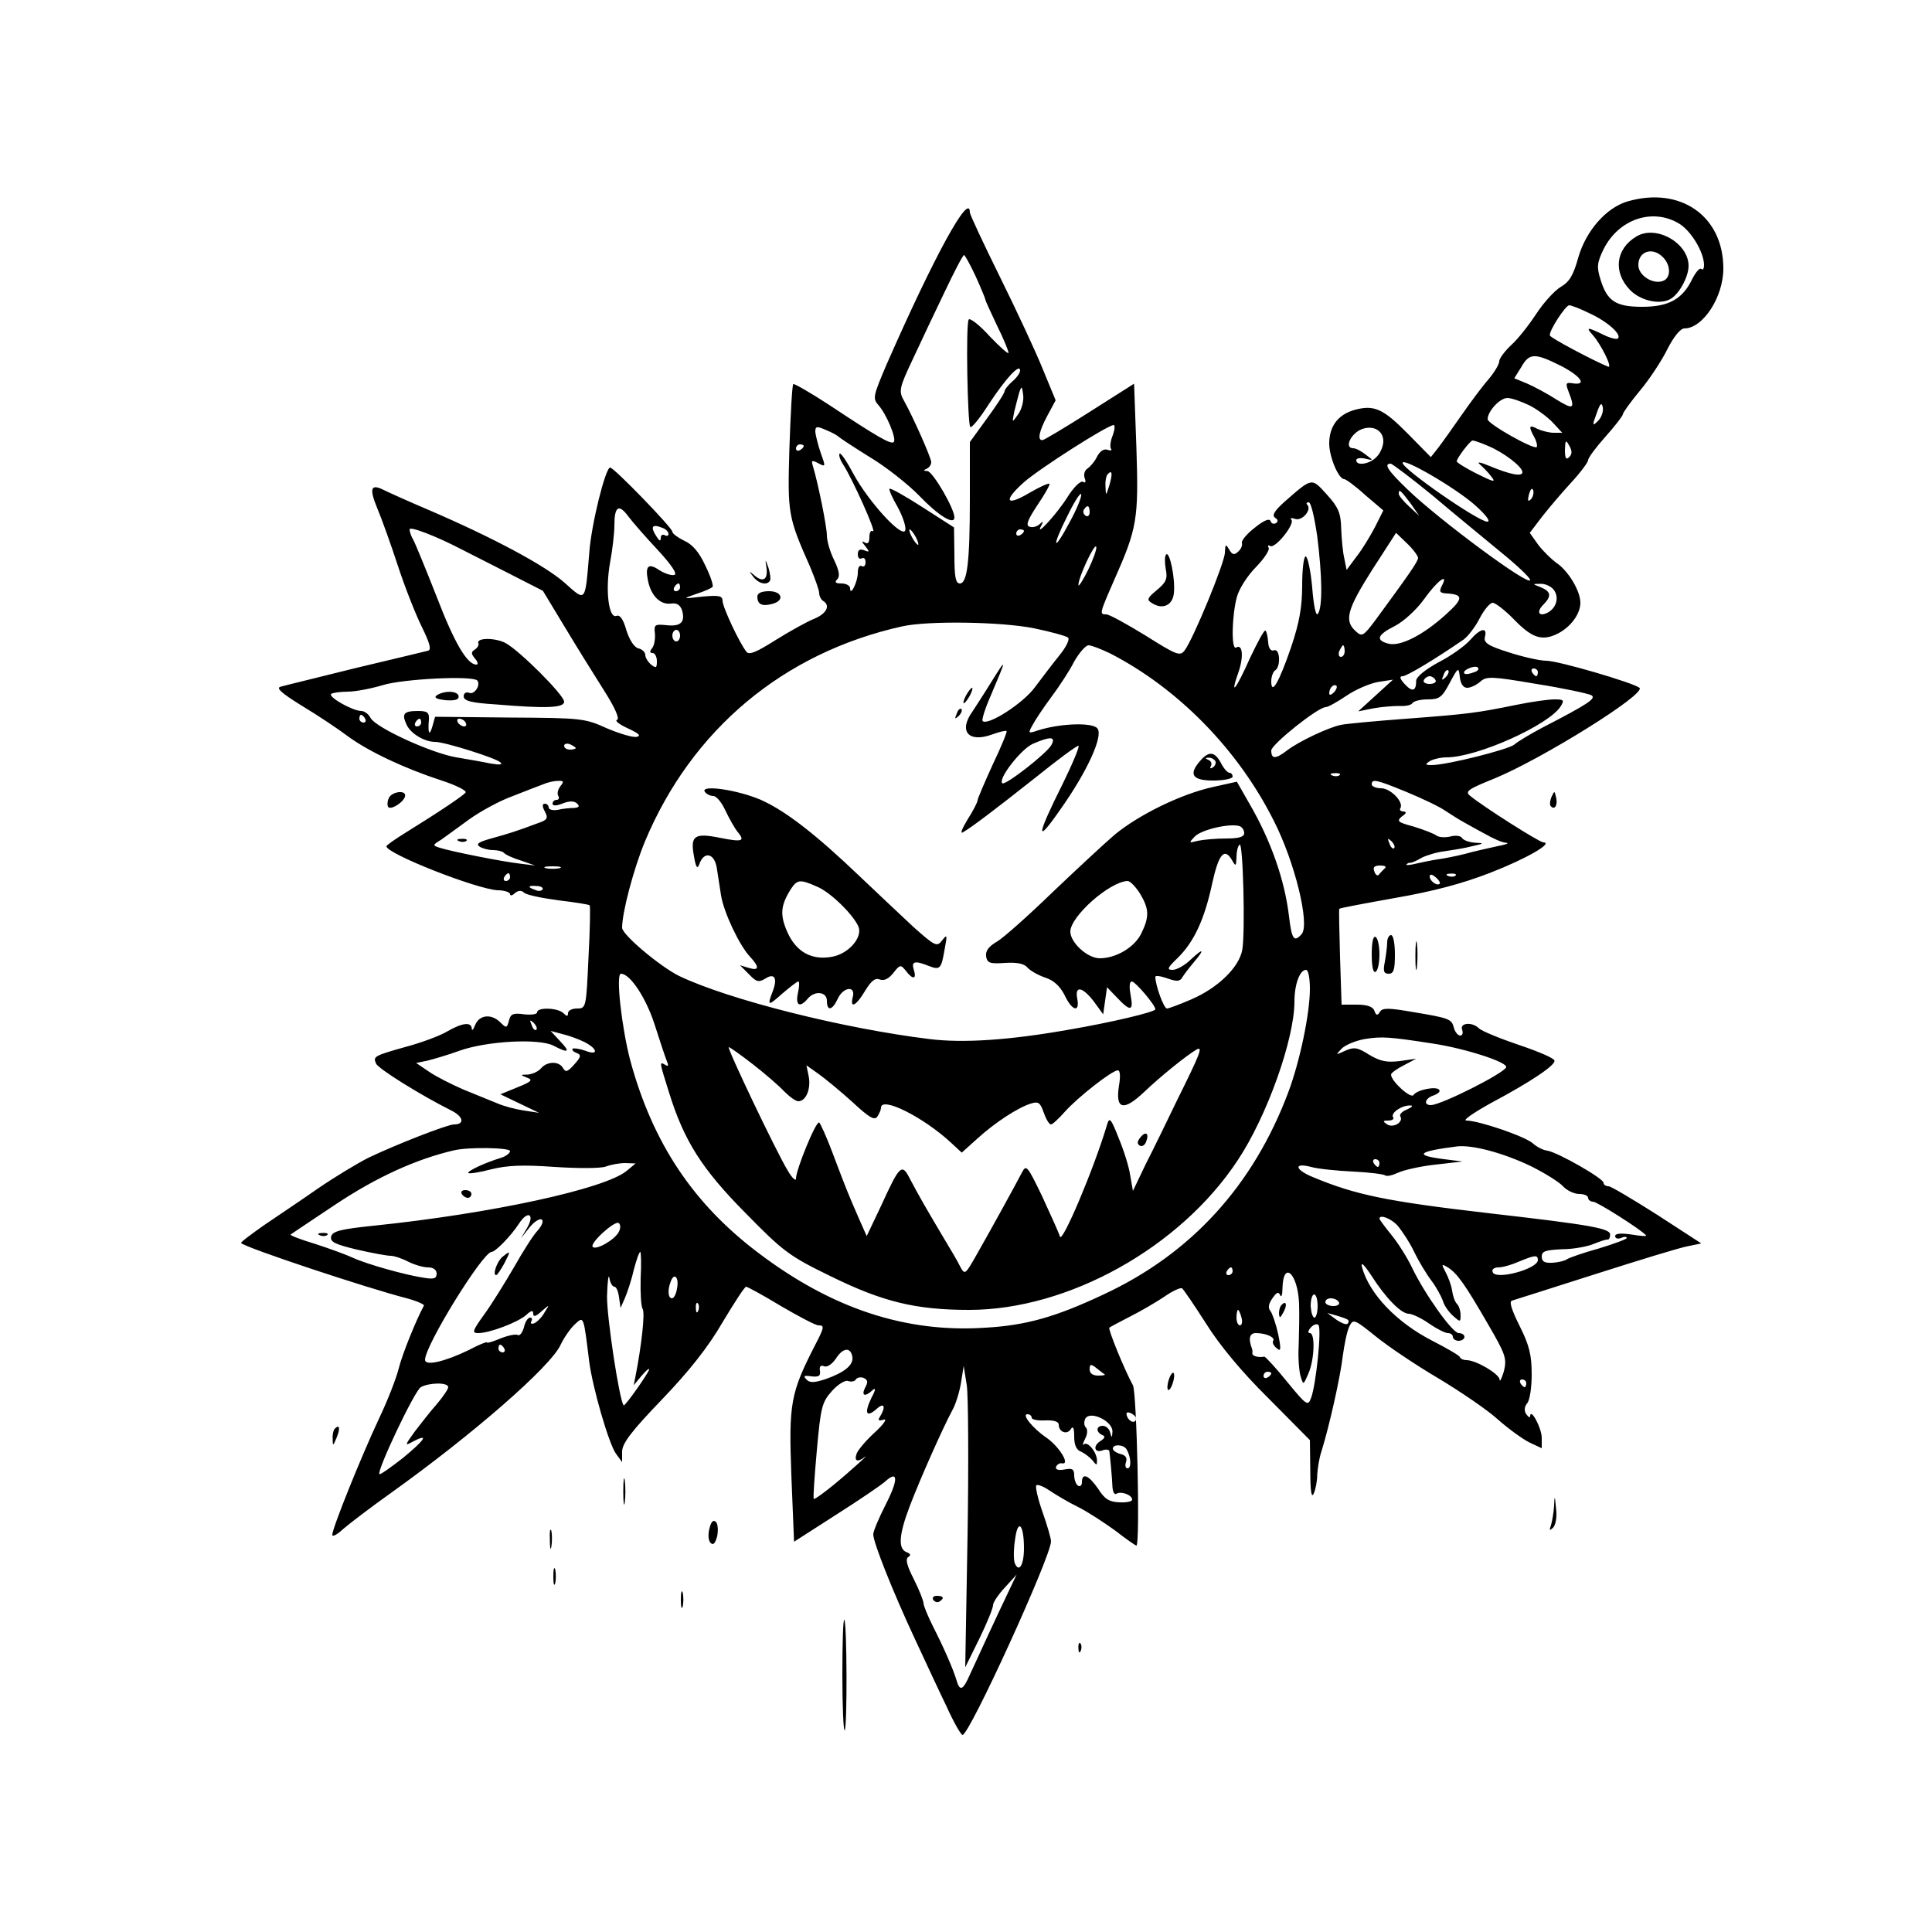 <?xml version="1.0" standalone="no"?>
<!DOCTYPE svg PUBLIC "-//W3C//DTD SVG 20010904//EN"
 "http://www.w3.org/TR/2001/REC-SVG-20010904/DTD/svg10.dtd">
<svg version="1.0" xmlns="http://www.w3.org/2000/svg"
 width="500pt" height="500pt" viewBox="0 0 500 500"
 preserveAspectRatio="xMidYMid meet">

<g transform="translate(0,500) scale(0.1,-0.1)"
fill="#000000" stroke="none">
<path d="M4213 4479 c-56 -16 -108 -76 -128 -144 -13 -47 -23 -64 -45 -77 -16
-9 -45 -41 -64 -70 -19 -29 -48 -66 -65 -81 -17 -16 -31 -35 -31 -42 0 -8 -13
-29 -28 -47 -16 -18 -47 -60 -70 -93 -23 -33 -50 -71 -60 -84 l-19 -24 -59 60
c-65 66 -88 76 -139 62 -42 -12 -65 -42 -65 -87 0 -34 24 -92 39 -92 4 0 29
-18 54 -41 l47 -40 -21 -42 c-12 -23 -33 -58 -48 -77 l-26 -35 -6 30 c-4 17
-7 51 -8 77 -1 40 -7 55 -37 88 -40 44 -37 45 -109 -18 -27 -24 -34 -36 -25
-42 8 -5 8 -10 2 -14 -6 -3 -12 -1 -14 6 -3 7 -18 1 -41 -18 -21 -16 -35 -34
-33 -39 2 -6 -2 -16 -10 -23 -10 -9 -15 -8 -23 6 -9 15 -10 14 -11 -8 0 -25
-81 -222 -104 -253 -12 -16 -20 -13 -101 38 -49 30 -94 55 -102 55 -18 0 -18
1 21 90 59 133 63 157 57 341 l-6 166 -115 -73 c-63 -40 -118 -73 -122 -73
-14 -1 -9 23 13 64 l21 39 -33 80 c-18 45 -68 152 -111 239 -43 87 -78 162
-78 167 0 56 -92 -112 -215 -392 -35 -82 -37 -89 -22 -106 21 -23 48 -88 40
-96 -7 -7 -42 13 -167 96 -49 32 -91 56 -93 54 -3 -3 -7 -77 -10 -165 -5 -171
-4 -178 54 -309 12 -29 23 -59 23 -67 0 -7 5 -17 10 -20 20 -12 9 -33 -22 -46
-18 -7 -63 -32 -100 -55 -49 -31 -69 -40 -76 -31 -18 22 -62 116 -62 132 0 13
-9 15 -52 11 -53 -6 -53 -6 -16 7 20 6 39 15 42 18 3 3 -5 28 -19 56 -16 35
-34 55 -55 64 -16 8 -30 18 -30 23 0 10 -151 166 -161 166 -12 0 -49 -148 -54
-221 -11 -130 -8 -127 -64 -77 -51 45 -186 117 -351 188 -52 22 -105 46 -117
52 -34 17 -38 4 -16 -49 11 -26 35 -93 53 -148 18 -55 46 -126 62 -158 20 -41
25 -58 16 -61 -7 -2 -92 -22 -188 -45 -96 -24 -183 -45 -193 -48 -14 -3 0 -16
55 -50 40 -24 94 -60 119 -79 55 -40 147 -83 242 -114 37 -12 65 -26 62 -31
-6 -8 -65 -48 -157 -105 -26 -16 -47 -31 -48 -34 -1 -19 233 -111 288 -114 17
0 32 -5 32 -10 0 -5 6 -4 13 3 9 7 17 7 23 1 6 -6 45 -14 89 -20 43 -5 80 -11
81 -13 2 -2 1 -63 -3 -135 -6 -130 -6 -132 -30 -132 -12 0 -23 -5 -23 -12 0
-9 -3 -9 -12 0 -14 14 -68 16 -68 2 0 -5 -15 -7 -34 -5 -28 4 -35 1 -39 -17
-5 -19 -7 -19 -22 -4 -23 23 -54 20 -65 -6 -5 -13 -9 -17 -9 -10 -1 18 -25 15
-63 -7 -18 -11 -66 -29 -107 -40 -82 -23 -86 -25 -78 -43 4 -13 117 -83 195
-122 32 -16 35 -36 7 -36 -17 0 -150 -52 -221 -86 -28 -14 -86 -49 -130 -79
-43 -30 -107 -73 -141 -96 -34 -24 -61 -44 -59 -46 11 -12 324 -116 429 -143
26 -7 46 -16 44 -19 -21 -39 -56 -126 -65 -162 -6 -25 -29 -84 -51 -130 -46
-98 -121 -284 -121 -301 0 -6 12 0 27 14 16 14 71 56 123 93 214 153 416 329
441 385 9 19 26 43 37 53 23 21 22 24 37 -98 9 -67 50 -210 69 -237 l16 -22 0
27 c0 21 23 52 103 135 70 73 120 136 157 200 30 50 57 92 61 92 3 0 44 -22
90 -50 46 -27 90 -50 97 -50 16 0 16 -4 -9 -52 -63 -123 -68 -150 -61 -336 l7
-172 109 70 c60 38 117 77 127 86 34 31 34 4 1 -60 -17 -34 -32 -68 -32 -77 0
-21 51 -149 107 -269 27 -58 64 -138 83 -177 18 -40 37 -73 41 -73 18 0 229
462 229 501 0 8 -10 42 -22 76 -12 34 -19 65 -16 69 4 3 19 -3 35 -14 15 -10
48 -30 73 -42 24 -12 67 -40 96 -61 28 -22 53 -39 55 -39 10 0 1 397 -9 415
-21 38 -65 145 -61 149 2 2 27 15 54 29 28 14 67 37 88 51 21 15 42 24 46 22
4 -3 32 -44 62 -91 35 -56 92 -125 162 -194 l107 -108 1 -79 c0 -53 3 -73 9
-59 5 11 9 33 9 49 1 16 5 43 11 60 21 68 49 194 55 246 4 30 11 65 17 77 10
20 12 20 69 -26 32 -26 105 -75 163 -109 58 -35 127 -82 153 -106 26 -23 63
-50 81 -59 l32 -15 0 27 c0 25 -29 79 -30 56 0 -5 -4 -3 -10 5 -6 9 -5 19 2
28 7 7 12 41 12 75 0 50 -6 75 -31 125 -21 42 -28 64 -20 66 7 2 104 33 217
69 113 36 220 69 239 72 l34 7 -114 74 c-63 40 -120 74 -126 74 -7 0 -13 4
-13 9 0 11 -117 78 -145 83 -11 1 -28 10 -38 19 -20 18 -140 59 -172 59 -11 0
18 20 63 45 105 56 167 98 165 110 0 6 -42 24 -93 41 -50 17 -96 36 -103 43
-17 17 -50 14 -43 -4 3 -8 1 -15 -5 -15 -6 0 -13 9 -16 19 -6 24 -11 26 -107
42 -63 11 -79 11 -85 0 -6 -10 -10 -9 -14 3 -4 11 -19 16 -46 16 l-39 0 -4
123 c-2 67 -3 123 -2 125 1 2 66 14 144 28 98 17 174 37 246 65 93 36 166 78
138 79 -10 0 -158 94 -190 121 -13 11 -4 17 63 44 122 50 394 219 376 235 -16
13 -210 70 -241 70 -17 0 -61 10 -98 22 -54 17 -65 25 -61 40 7 26 -12 22 -38
-8 -13 -15 -49 -41 -82 -58 -35 -19 -58 -38 -58 -48 0 -27 -10 -30 -30 -8 -12
13 -14 20 -5 20 11 0 87 46 158 95 12 9 31 34 42 56 11 21 26 39 33 39 7 0 33
-20 57 -45 46 -47 72 -55 113 -34 32 17 57 50 57 79 0 31 -32 84 -63 104 -12
9 -33 29 -46 46 l-22 31 32 42 c18 23 52 63 76 89 24 26 43 52 43 57 0 6 20
33 45 61 25 28 45 54 45 58 0 4 20 32 45 62 25 30 57 79 71 108 16 31 33 52
43 52 48 0 101 81 101 155 0 136 -111 213 -247 174z m133 -58 c31 -19 64 -74
64 -107 0 -9 -3 -14 -7 -10 -4 4 -14 -8 -23 -25 -25 -53 -61 -73 -130 -73 -69
0 -91 15 -108 71 -10 32 -9 43 8 78 39 78 127 108 196 66z m-1821 -136 c14
-31 25 -58 25 -60 0 -3 14 -33 30 -67 17 -34 30 -66 30 -71 0 -5 -22 15 -49
43 -26 29 -51 48 -54 43 -8 -12 -3 -270 4 -278 4 -3 25 23 48 59 44 67 81 107
81 87 0 -6 -9 -19 -20 -28 -11 -10 -20 -21 -20 -25 0 -5 -20 -36 -45 -70 l-45
-62 0 -146 c0 -166 -7 -220 -26 -220 -11 0 -14 18 -14 73 l-1 72 -81 52 c-45
29 -84 51 -86 48 -2 -2 7 -23 21 -47 13 -24 22 -50 20 -60 -6 -24 -95 73 -134
145 -17 32 -33 56 -36 53 -3 -3 1 -16 9 -28 24 -37 88 -179 77 -173 -5 4 -9
-3 -9 -15 0 -14 -4 -19 -12 -14 -9 5 -8 2 1 -9 12 -15 12 -17 -3 -11 -11 4
-16 1 -16 -11 0 -9 5 -13 10 -10 6 3 10 -1 10 -10 0 -9 -4 -13 -10 -10 -6 3
-10 -4 -10 -17 0 -24 -20 -64 -20 -40 0 6 -10 12 -22 12 -16 0 -19 3 -11 11 7
7 5 22 -8 49 -11 22 -19 50 -19 64 0 22 -22 132 -36 179 -5 16 -3 17 14 8 19
-10 19 -9 6 27 -7 20 -13 45 -14 54 0 15 3 16 28 5 15 -6 29 -14 32 -17 3 -3
39 -27 81 -53 42 -25 100 -71 129 -101 49 -51 90 -76 90 -55 0 23 -56 119 -70
120 -10 0 -11 2 -2 6 6 2 12 10 12 17 0 11 -47 117 -70 158 -15 26 -13 34 24
112 18 39 54 115 80 169 25 53 48 97 51 97 2 0 16 -25 30 -55z m1589 -96 c46
-21 84 -55 73 -65 -3 -3 -20 1 -38 10 -41 20 -46 20 -27 -1 22 -25 52 -86 40
-82 -35 14 -151 75 -151 81 -2 13 41 78 50 78 5 0 29 -9 53 -21z m-74 -136
c52 -27 68 -51 30 -45 -18 3 -19 0 -10 -23 17 -44 12 -46 -32 -19 -23 15 -57
33 -75 41 l-34 14 18 29 c21 37 35 37 103 3z m-1405 -125 c-16 -23 -16 -23
-10 7 4 17 10 39 13 50 6 17 7 16 10 -7 2 -15 -4 -38 -13 -50z m1323 23 c20
-10 48 -31 61 -45 l24 -26 -22 0 c-12 0 -31 5 -42 10 -22 12 -24 7 -8 -22 6
-11 8 -22 6 -25 -8 -7 -127 60 -127 72 0 21 32 55 51 55 11 0 36 -9 57 -19z
m178 -40 c-15 -15 -16 -13 -4 19 9 26 13 30 16 16 2 -10 -3 -26 -12 -35z
m-1256 -37 c-6 -14 -8 -30 -5 -35 4 -5 -1 -6 -9 -3 -9 3 -19 -3 -27 -18 -6
-13 -18 -26 -25 -31 -7 -4 -10 -15 -7 -24 4 -10 2 -14 -4 -10 -6 4 -25 -14
-42 -42 -29 -45 -85 -105 -66 -71 6 12 5 12 -5 3 -7 -6 -18 -9 -26 -6 -10 4
-4 18 21 56 19 28 33 53 31 55 -3 2 -25 -8 -51 -23 -62 -37 -70 -22 -15 27 41
36 215 147 232 148 4 0 3 -12 -2 -26z m700 -16 c0 -12 -7 -30 -17 -40 -17 -19
-53 -25 -53 -9 0 5 10 7 23 4 22 -5 22 -5 2 10 -11 9 -26 17 -33 17 -22 0 -9
33 17 47 31 15 61 1 61 -29z m271 -12 c41 -17 89 -54 89 -68 0 -12 -30 -7 -85
16 -24 10 -34 12 -25 4 8 -7 22 -21 30 -32 12 -15 6 -14 -38 8 -28 14 -52 29
-52 32 0 8 34 53 41 54 4 0 22 -6 40 -14z m210 -29 c-8 -8 -11 -3 -11 19 1 25
2 27 11 11 8 -14 8 -22 0 -30z m-1981 29 c0 -3 -4 -8 -10 -11 -5 -3 -10 -1
-10 4 0 6 5 11 10 11 6 0 10 -2 10 -4z m1737 -153 c28 -25 42 -43 32 -43 -23
0 -219 136 -219 152 0 15 136 -64 187 -109z m-110 25 c54 -46 134 -111 176
-146 42 -34 77 -67 77 -73 0 -19 -235 155 -317 234 -51 49 -63 67 -44 67 4 0
53 -37 108 -82z m-836 26 c-9 -28 -9 -29 -10 -3 -1 14 2 29 6 32 11 12 13 2 4
-29z m1091 -36 c-8 -8 -9 -4 -5 13 4 13 8 18 11 10 2 -7 -1 -18 -6 -23z
m-1193 -58 c-43 -81 -49 -70 -7 14 18 37 34 62 36 57 2 -6 -11 -38 -29 -71z
m881 48 l23 -33 -26 24 c-15 14 -27 28 -27 33 0 14 5 9 30 -24z m-241 -86 c13
-104 14 -182 2 -200 -5 -9 -11 17 -15 67 -4 45 -12 81 -17 81 -5 0 -9 -34 -9
-75 0 -55 -7 -96 -29 -161 -31 -90 -51 -125 -51 -87 0 12 5 25 10 28 15 9 13
58 -3 52 -8 -3 -14 5 -15 21 -1 14 -4 28 -7 30 -3 3 -20 -29 -40 -71 -37 -83
-53 -102 -30 -37 14 40 11 75 -6 64 -13 -7 -11 83 2 131 6 22 28 56 50 78 21
22 36 44 32 50 -3 5 -1 7 4 4 13 -8 65 57 55 68 -4 5 1 5 10 2 18 -6 44 24 31
37 -3 3 -2 6 4 6 6 0 15 -40 22 -88z m-1707 -35 c36 -39 52 -63 43 -65 -8 -2
-25 4 -38 12 -29 20 -38 12 -30 -27 8 -39 32 -63 60 -59 14 2 23 -3 28 -17 9
-31 -3 -43 -40 -39 -30 3 -33 2 -30 -22 1 -14 -2 -31 -7 -37 -7 -9 -7 -13 1
-13 6 0 11 -10 11 -21 0 -18 -2 -19 -15 -9 -8 7 -15 18 -15 25 0 7 -8 15 -18
17 -11 3 -23 22 -31 47 -8 29 -17 41 -26 37 -20 -7 -29 68 -16 139 6 32 11 75
11 95 0 49 11 57 35 25 11 -15 46 -55 77 -88z m1118 97 c0 -8 -5 -12 -10 -9
-6 4 -8 11 -5 16 9 14 15 11 15 -7z m-1625 -96 c14 -7 67 -34 118 -60 l92 -47
55 -91 c30 -50 76 -124 102 -165 30 -47 42 -75 35 -78 -7 -2 6 -12 28 -22 28
-13 35 -19 23 -22 -10 -2 -44 8 -77 22 -57 26 -66 27 -252 28 l-193 2 -7 -25
c-8 -27 -12 -18 -9 18 1 18 -4 22 -28 22 -37 0 -43 -7 -30 -35 10 -23 46 -45
74 -45 25 0 158 -42 169 -53 7 -6 -2 -7 -25 -3 -19 4 -59 11 -89 16 -65 11
-209 77 -222 102 -5 10 -16 18 -24 18 -22 0 -86 36 -78 44 3 3 23 6 43 6 20 0
61 8 91 17 52 16 231 25 244 12 10 -11 -7 -38 -21 -32 -8 3 -14 -1 -14 -9 0
-12 20 -17 83 -21 131 -11 177 -9 177 7 0 17 -116 133 -152 152 -27 14 -76 14
-70 -1 2 -4 -2 -11 -9 -16 -10 -6 -10 -11 0 -23 8 -9 9 -16 4 -16 -24 0 -57
56 -103 176 -28 71 -55 137 -60 146 -6 10 -10 22 -10 28 0 9 70 -18 135 -52z
m519 56 c9 -3 16 -10 16 -16 0 -5 -4 -6 -10 -3 -5 3 -10 0 -10 -7 0 -9 -3 -9
-10 2 -18 27 -13 35 14 24z m656 -24 c6 -11 8 -20 6 -20 -3 0 -10 9 -16 20 -6
11 -8 20 -6 20 3 0 10 -9 16 -20z m280 16 c0 -3 -4 -8 -10 -11 -5 -3 -10 -1
-10 4 0 6 5 11 10 11 6 0 10 -2 10 -4z m1020 -70 c-1 -10 -21 -39 -109 -159
-33 -44 -36 -46 -53 -30 -30 27 -21 57 43 158 l62 96 28 -27 c16 -15 29 -33
29 -38z m-854 -31 c-14 -28 -25 -45 -25 -39 -1 18 42 110 46 99 2 -6 -8 -33
-21 -60z m915 -42 c-7 -15 -5 -18 16 -19 41 -3 40 -14 -7 -56 -59 -53 -116
-81 -146 -74 -35 9 -30 23 16 46 23 12 56 42 76 70 34 48 65 70 45 33z m-1971
-3 c0 -5 -5 -10 -11 -10 -5 0 -7 5 -4 10 3 6 8 10 11 10 2 0 4 -4 4 -10z
m2260 -5 c15 -18 10 -45 -12 -59 -24 -14 -34 -1 -14 19 22 22 20 34 -6 45 -23
9 -23 9 -2 9 12 1 27 -6 34 -14z m-1344 -101 c44 -9 83 -20 88 -24 5 -5 -5
-25 -23 -47 -17 -21 -45 -58 -63 -82 -31 -42 -122 -100 -135 -87 -3 3 7 34 22
68 40 94 41 98 3 37 -19 -31 -42 -66 -51 -80 -37 -51 -11 -82 50 -60 19 7 36
11 38 9 2 -2 -14 -41 -36 -87 -21 -46 -39 -88 -39 -92 0 -5 -12 -28 -26 -50
-14 -23 -20 -38 -12 -33 24 14 82 58 187 141 57 46 107 83 112 83 4 0 -14 -44
-40 -97 -69 -138 -71 -160 -9 -71 72 101 114 194 98 213 -13 16 -96 13 -153
-5 -26 -9 -27 -8 -15 13 6 12 28 45 48 72 21 28 48 69 60 93 13 23 30 42 37
42 8 0 33 -10 56 -21 175 -90 331 -248 424 -434 54 -106 93 -266 72 -292 -20
-23 -26 -14 -33 45 -11 94 -47 197 -103 293 l-32 56 -63 -14 c-81 -18 -190
-71 -253 -123 -27 -23 -100 -91 -162 -150 -62 -60 -126 -117 -143 -127 -21
-12 -30 -24 -28 -38 3 -17 9 -20 49 -17 31 2 50 -2 58 -12 7 -8 28 -20 46 -26
22 -7 38 -22 50 -45 19 -41 40 -47 33 -10 -7 35 13 32 43 -7 l24 -33 5 35 5
35 26 -27 c35 -37 43 -35 35 7 -4 21 -3 35 3 35 9 0 61 -61 61 -72 0 -7 -114
-34 -225 -53 -153 -27 -273 -35 -360 -24 -221 27 -517 101 -647 163 -49 24
-148 107 -148 125 0 40 30 153 59 223 121 290 359 489 666 557 67 15 257 12
341 -5z m-916 -19 c0 -8 -4 -15 -10 -15 -5 0 -10 7 -10 15 0 8 5 15 10 15 6 0
10 -7 10 -15z m1720 -40 c0 -8 -4 -15 -10 -15 -5 0 -7 7 -4 15 4 8 8 15 10 15
2 0 4 -7 4 -15z m334 -55 c-10 -4 -21 -6 -24 -3 -8 7 24 22 34 16 5 -4 1 -10
-10 -13z m-73 -13 c-10 -9 -11 -8 -5 6 3 10 9 15 12 12 3 -3 0 -11 -7 -18z
m56 -27 c9 0 24 7 34 16 16 14 28 14 145 -6 70 -11 134 -25 142 -29 15 -8 -8
-23 -128 -85 -30 -16 -62 -35 -71 -43 -16 -13 -175 -53 -214 -53 -17 0 -17 2
-5 10 8 5 28 10 44 10 79 0 265 84 295 132 10 16 8 18 -16 18 -16 0 -59 -6
-98 -14 -103 -21 -126 -24 -285 -36 -80 -6 -156 -13 -170 -16 -33 -7 -109 -43
-139 -66 -30 -23 -41 -23 -41 0 1 16 121 112 141 112 6 0 29 13 53 29 23 16
60 32 82 36 l39 6 -45 -41 -45 -41 40 8 c22 4 52 6 67 6 15 -1 30 2 33 7 4 6
22 10 40 10 30 0 37 5 57 43 22 41 23 41 26 15 2 -18 9 -28 19 -28z m183 40
c0 -5 -2 -10 -4 -10 -3 0 -8 5 -11 10 -3 6 -1 10 4 10 6 0 11 -4 11 -10z
m-265 -20 c3 -5 -3 -10 -15 -10 -12 0 -18 5 -15 10 3 6 10 10 15 10 5 0 12 -4
15 -10z m-263 -32 c-7 -7 -12 -8 -12 -2 0 6 3 14 7 17 3 4 9 5 12 2 2 -3 -1
-11 -7 -17z m-2507 -68 c3 -5 1 -10 -4 -10 -6 0 -11 5 -11 10 0 6 2 10 4 10 3
0 8 -4 11 -10z m145 -10 c0 -5 -5 -10 -11 -10 -5 0 -7 5 -4 10 3 6 8 10 11 10
2 0 4 -4 4 -10z m115 0 c3 -5 2 -10 -4 -10 -5 0 -13 5 -16 10 -3 6 -2 10 4 10
5 0 13 -4 16 -10z m1516 -58 c-12 -22 -120 -106 -127 -99 -12 11 49 89 79 102
46 20 60 19 48 -3z m-1231 -8 c0 -2 -7 -4 -15 -4 -8 0 -15 4 -15 10 0 5 7 7
15 4 8 -4 15 -8 15 -10z m1977 -70 c-3 -3 -12 -4 -19 -1 -8 3 -5 6 6 6 11 1
17 -2 13 -5z m-2017 -29 c-6 -8 -9 -19 -5 -25 3 -5 1 -10 -4 -10 -6 0 -11 -4
-11 -10 0 -6 10 -6 27 1 18 7 30 6 37 -1 7 -7 4 -10 -9 -11 -11 0 -30 -2 -42
-5 -13 -2 -23 1 -23 6 0 6 -5 10 -10 10 -7 0 -7 -7 0 -20 9 -17 7 -22 -17 -30
-53 -20 -78 -28 -122 -40 -32 -9 -40 -14 -30 -21 8 -5 23 -9 35 -9 11 0 24 -3
28 -7 4 -5 24 -14 44 -20 l37 -13 -40 5 c-44 5 -176 31 -207 41 -19 6 -19 7 4
21 12 9 46 33 73 53 28 20 77 47 110 59 33 13 69 27 80 31 11 5 28 9 39 9 15
1 16 -2 6 -14z m2191 -15 c41 -17 85 -38 99 -48 14 -9 34 -22 45 -28 11 -6 37
-21 58 -32 21 -12 45 -23 55 -23 9 -1 -1 -5 -23 -9 -22 -5 -60 -13 -84 -20
-24 -6 -55 -12 -70 -14 -14 -2 -39 -7 -56 -11 -16 -4 -28 -5 -25 -2 3 3 7 5
10 4 3 0 16 5 29 13 14 7 41 15 60 17 20 3 52 8 71 13 31 7 32 8 8 9 -15 1
-30 6 -34 12 -3 6 -17 8 -31 4 -14 -3 -30 -2 -36 3 -7 5 -33 15 -59 23 -41 11
-44 14 -30 26 12 8 13 12 4 13 -7 0 -11 4 -8 8 10 16 -25 52 -50 52 -13 0 -24
5 -24 10 0 15 11 13 91 -20z m-421 -106 c0 -10 -14 -14 -47 -14 -27 0 -59 -3
-73 -6 -24 -6 -24 -6 -8 11 17 18 91 35 116 27 6 -2 12 -10 12 -18z m388 -39
c-3 -3 -9 2 -12 12 -6 14 -5 15 5 6 7 -7 10 -15 7 -18z m-393 -263 c-8 -45
-62 -98 -131 -128 -30 -13 -59 -24 -64 -24 -8 0 -30 60 -30 82 0 4 14 2 31 -4
25 -9 33 -8 39 3 5 8 18 25 29 38 30 35 26 39 -7 8 -15 -15 -37 -27 -47 -27
-16 0 -14 5 12 30 43 42 70 100 90 193 17 78 32 95 52 60 9 -16 10 -15 11 8 0
14 3 29 8 33 9 10 15 -227 7 -272z m-1767 211 c-10 -2 -26 -2 -35 0 -10 3 -2
5 17 5 19 0 27 -2 18 -5z m2136 0 c-5 -5 -12 -12 -15 -16 -3 -5 -9 -2 -12 7
-5 12 0 16 15 16 12 0 17 -3 12 -7z m-2264 -23 c0 -5 -5 -10 -11 -10 -5 0 -7
5 -4 10 3 6 8 10 11 10 2 0 4 -4 4 -10z m2406 -17 c-7 -7 -26 7 -26 19 0 6 6
6 15 -2 9 -7 13 -15 11 -17z m41 21 c-3 -3 -12 -4 -19 -1 -8 3 -5 6 6 6 11 1
17 -2 13 -5z m-817 -46 c24 -40 25 -60 4 -103 -17 -36 -65 -65 -108 -65 -32 0
-76 41 -76 69 0 39 101 129 148 131 7 0 21 -15 32 -32z m-1546 10 c-3 -4 -11
-5 -19 -1 -21 7 -19 12 4 10 11 0 18 -5 15 -9z m1986 -257 c0 -64 -26 -188
-56 -268 -91 -242 -252 -418 -478 -523 -123 -58 -200 -80 -305 -86 -206 -14
-398 49 -589 194 -168 127 -273 284 -331 498 -22 84 -38 224 -24 224 24 0 65
-63 87 -131 13 -41 27 -83 31 -93 6 -14 5 -17 -3 -12 -16 9 -16 10 9 -70 39
-126 85 -199 199 -314 97 -99 113 -111 220 -163 134 -66 220 -87 358 -87 256
0 546 161 695 387 76 114 147 314 147 411 0 45 14 82 30 82 6 0 10 -22 10 -49z
m-2002 -106 c-3 -3 -9 2 -12 12 -6 14 -5 15 5 6 7 -7 10 -15 7 -18z m125 -32
c35 -18 36 -36 1 -22 -15 5 -29 7 -32 5 -3 -3 2 -8 10 -11 13 -5 12 -10 -6
-30 -17 -19 -22 -21 -29 -9 -10 18 -41 18 -57 -1 -7 -8 -22 -15 -34 -16 -20 0
-20 -1 -2 -8 16 -6 12 -10 -25 -25 l-44 -18 50 -24 50 -24 -39 6 c-21 3 -52
11 -70 19 -17 7 -56 23 -86 35 -30 13 -70 33 -89 46 l-34 23 29 6 c16 4 54 15
84 26 71 25 204 32 242 13 40 -21 45 -17 17 12 l-24 26 30 -8 c17 -4 42 -13
58 -21z m2197 -4 c84 -13 192 -48 188 -61 -6 -16 -169 -98 -195 -98 -20 0 -15
18 7 25 11 4 18 10 15 14 -6 11 -58 1 -67 -13 -7 -10 -58 36 -58 53 0 4 15 15
33 24 l32 17 -42 -6 c-34 -4 -50 -1 -79 16 -30 19 -39 21 -62 11 -26 -12 -26
-12 -10 5 10 10 37 21 60 25 44 7 62 6 178 -12z m-1762 -53 c31 -24 68 -56 81
-70 14 -14 30 -26 37 -26 20 0 33 32 27 64 l-6 29 31 -22 c17 -12 57 -45 88
-73 44 -41 58 -49 65 -37 5 8 9 17 9 22 0 31 110 -24 182 -91 l27 -25 40 36
c46 42 106 81 139 91 19 6 24 3 33 -23 6 -17 14 -31 19 -31 4 0 20 15 36 33
33 37 122 107 137 107 6 0 7 -16 3 -39 -10 -62 11 -68 64 -18 43 41 111 96
137 111 17 9 9 -11 -52 -134 -25 -52 -61 -126 -80 -163 l-33 -69 -7 40 c-3 22
-17 66 -30 97 -20 51 -24 55 -30 34 -34 -114 -117 -310 -122 -289 -2 8 -23 54
-45 102 -39 81 -42 85 -53 64 -16 -31 -81 -149 -118 -214 -29 -51 -30 -52 -42
-30 -6 13 -27 48 -45 78 -41 69 -63 107 -85 149 -21 41 -26 37 -74 -68 l-38
-80 -23 52 c-26 60 -29 67 -66 165 -15 40 -31 75 -34 77 -8 5 -60 -122 -60
-145 0 -8 -10 1 -21 20 -29 47 -159 320 -153 320 3 0 31 -20 62 -44z m1694
-117 c-13 -5 -21 -13 -18 -18 9 -15 -18 -31 -34 -21 -12 8 -12 10 3 10 10 0
16 4 12 9 -6 11 23 31 45 30 8 0 5 -4 -8 -10z m320 -147 c36 -18 73 -41 83
-52 10 -11 29 -20 42 -20 12 0 23 -4 23 -10 0 -5 6 -10 13 -10 10 0 121 -70
137 -87 3 -3 -14 -2 -37 2 -28 4 -43 3 -43 -4 0 -6 7 -8 15 -5 8 4 15 4 15 0
0 -3 -33 -15 -72 -27 -40 -11 -77 -24 -83 -28 -5 -4 -22 -8 -37 -9 -21 -1 -28
3 -28 16 0 14 10 17 53 19 28 0 66 7 82 14 17 7 33 12 36 11 3 0 6 5 6 13 0
16 -50 25 -312 55 -268 31 -348 48 -458 94 -46 19 -50 38 -4 26 17 -5 67 -10
109 -12 43 -2 80 -7 83 -10 4 -3 18 0 33 7 15 7 59 17 97 21 l70 8 -47 6 c-80
10 -70 20 32 33 40 5 121 -17 192 -51z m-2642 39 c0 -5 -10 -13 -22 -17 -43
-13 -90 -35 -86 -40 3 -2 30 2 60 10 41 10 80 12 163 6 62 -4 119 -4 133 1 13
5 35 9 50 9 l27 -1 -23 -19 c-56 -47 -353 -111 -654 -142 -86 -9 -107 -14
-111 -28 -3 -14 9 -20 67 -34 39 -9 78 -16 87 -16 9 0 30 -7 45 -15 16 -8 39
-15 52 -15 13 0 22 -6 22 -16 0 -13 -7 -15 -32 -11 -48 7 -148 35 -185 52 -17
8 -61 24 -98 36 -37 11 -65 22 -63 24 1 1 55 37 118 79 104 69 206 116 305
139 38 9 145 7 145 -2z m2250 -31 c0 -5 -2 -10 -4 -10 -3 0 -8 5 -11 10 -3 6
-1 10 4 10 6 0 11 -4 11 -10z m-2206 -168 l-16 -27 22 28 c12 15 26 24 32 21
5 -4 1 -15 -10 -28 -11 -11 -39 -55 -62 -96 -24 -41 -58 -96 -77 -122 -31 -43
-32 -48 -15 -48 29 0 103 28 124 47 13 12 18 13 18 3 0 -9 7 -7 21 6 22 19 22
19 8 -3 -7 -13 -20 -25 -27 -28 -7 -2 -10 0 -7 5 3 6 2 10 -3 10 -6 0 -13 -11
-16 -25 -4 -14 -11 -23 -16 -20 -5 3 -25 -1 -45 -9 -19 -8 -35 -13 -35 -10 0
2 -21 -6 -47 -20 -62 -30 -113 -42 -113 -25 0 37 149 278 172 279 10 0 50 41
71 73 23 36 42 25 21 -11z m2253 6 c11 -13 31 -43 43 -68 12 -25 32 -58 45
-75 12 -16 25 -40 29 -51 3 -12 15 -29 26 -39 19 -17 20 -17 20 1 0 11 -4 24
-9 29 -6 6 -11 21 -13 35 -2 14 -10 35 -17 48 -11 21 -11 22 6 12 25 -16 45
-45 104 -147 46 -79 49 -89 41 -122 -6 -20 -11 -29 -11 -21 -2 15 -61 50 -86
50 -7 0 -15 3 -17 8 -1 4 -34 23 -71 42 -92 47 -163 121 -182 190 -4 16 4 9
24 -21 37 -58 77 -99 97 -99 8 0 32 -11 52 -25 20 -14 42 -25 49 -25 7 0 13
-4 13 -10 0 -5 7 -10 15 -10 8 0 15 5 15 10 0 6 -7 10 -15 10 -16 0 -88 101
-121 170 -12 25 -35 62 -53 84 -17 21 -31 40 -31 42 0 12 30 1 47 -18z m-2016
-17 c-11 -20 -58 -47 -67 -38 -9 9 56 68 67 62 5 -4 6 -13 0 -24z m57 -119
c-1 -37 1 -73 5 -79 7 -10 -3 -96 -18 -173 l-5 -25 20 24 c11 13 20 21 20 17
0 -7 -63 -97 -66 -93 -11 12 -44 230 -43 283 1 38 4 59 6 47 2 -13 8 -23 13
-23 5 0 10 -12 12 -27 l4 -28 11 25 c6 14 17 46 23 73 7 26 14 47 17 47 2 0 3
-31 1 -68z m2322 47 c0 -23 -110 -53 -117 -31 -3 7 4 12 15 12 11 0 35 7 53
15 41 17 49 18 49 4z m-790 -29 c0 -5 -5 -10 -11 -10 -5 0 -7 5 -4 10 3 6 8
10 11 10 2 0 4 -4 4 -10z m172 -84 c1 -28 0 -77 -1 -108 -2 -31 1 -67 5 -80 7
-23 7 -23 20 7 16 36 18 105 4 105 -6 0 -5 6 2 14 7 8 16 11 20 7 9 -8 -6
-155 -19 -189 -8 -22 -12 -19 -62 42 -29 36 -56 65 -59 65 -17 -3 -32 2 -31 9
1 4 0 9 -1 12 -10 26 -6 40 10 40 26 0 51 -11 45 -20 -3 -4 1 -13 9 -19 11
-10 12 -4 4 36 -6 27 -15 53 -20 60 -7 8 -5 19 5 33 11 16 16 18 20 8 3 -7 6
1 6 18 2 74 40 38 43 -40z m-1610 39 c-2 -14 -8 -25 -13 -25 -10 0 -12 21 -3
44 9 24 22 10 16 -19z m1658 -45 c0 -16 -4 -30 -8 -30 -5 0 -9 14 -10 30 0 17
4 30 9 30 5 0 9 -13 9 -30z m55 10 c3 -5 -3 -10 -14 -10 -12 0 -21 5 -21 10 0
6 6 10 14 10 8 0 18 -4 21 -10z m-1658 -22 c-3 -8 -6 -5 -6 6 -1 11 2 17 5 13
3 -3 4 -12 1 -19z m1406 -18 c3 -11 1 -20 -4 -20 -5 0 -9 9 -9 20 0 11 2 20 4
20 2 0 6 -9 9 -20z m276 -6 c2 -2 2 -7 -2 -10 -3 -3 -16 2 -29 11 l-23 17 25
-7 c14 -4 27 -9 29 -11z m-2184 -74 c3 -5 1 -10 -4 -10 -6 0 -11 5 -11 10 0 6
2 10 4 10 3 0 8 -4 11 -10z m901 -22 c3 -21 -21 -40 -69 -57 -30 -10 -42 -10
-50 -1 -9 9 -6 11 13 8 19 -2 24 1 22 14 -2 12 2 16 11 12 8 -3 21 6 31 21 18
28 38 29 42 3z m653 -45 c2 -2 -5 -3 -17 -3 -14 0 -22 6 -22 16 0 14 3 15 18
3 9 -7 19 -15 21 -16z m-355 -418 l-6 -340 36 73 c20 41 36 80 36 88 0 7 14
28 31 46 l30 33 -19 -40 c-27 -56 -81 -173 -101 -217 -19 -43 -27 -47 -36 -15
-9 29 -31 80 -61 139 -13 26 -24 53 -24 59 0 6 -11 34 -25 62 -18 35 -22 52
-15 57 8 5 7 9 -4 13 -22 9 -20 44 8 118 26 69 88 208 111 250 8 14 18 46 22
70 l7 44 8 -50 c4 -27 5 -203 2 -390z m786 421 c0 -3 -4 -8 -10 -11 -5 -3 -10
-1 -10 4 0 6 5 11 10 11 6 0 10 -2 10 -4z m-1051 -37 c-11 -22 0 -25 20 -6 8
7 7 -1 -4 -21 -19 -40 -13 -52 14 -28 20 18 24 5 8 -21 -6 -9 -3 -11 10 -7 10
3 0 -12 -23 -33 -23 -21 -44 -46 -47 -55 -7 -19 2 -23 19 -10 21 16 -36 -36
-80 -72 -26 -21 -48 -37 -50 -35 -2 2 2 59 8 126 10 111 13 124 39 153 16 18
35 29 42 26 8 -3 17 -1 20 4 3 5 12 7 20 4 11 -5 12 -11 4 -25z m1711 11 c0
-5 -2 -10 -4 -10 -3 0 -8 5 -11 10 -3 6 -1 10 4 10 6 0 11 -4 11 -10z m-2790
-10 c0 -5 -13 -24 -28 -42 -16 -18 -42 -51 -58 -72 -27 -37 -27 -39 -6 -27 44
23 32 5 -25 -42 -32 -25 -59 -44 -61 -42 -8 7 91 216 107 225 21 12 71 13 71
0z m1780 -81 c0 -14 -17 -10 -23 5 -4 10 -1 13 9 9 7 -3 14 -9 14 -14z m-270
2 c0 -5 16 -8 35 -7 22 1 35 -3 35 -11 0 -19 21 -27 31 -12 6 10 9 4 9 -19 0
-22 6 -35 18 -39 9 -4 22 -14 29 -22 11 -14 12 -14 12 -1 0 21 -24 51 -34 42
-4 -4 -3 2 3 14 7 13 7 25 2 30 -5 5 -5 15 -1 23 13 21 71 -7 70 -34 -1 -17
-2 -17 -6 -2 -2 9 -11 17 -19 17 -17 0 -19 -16 -1 -24 8 -3 7 -8 -6 -16 -20
-13 -14 -32 8 -23 8 3 16 1 16 -3 2 -14 7 -67 8 -92 1 -13 5 -21 10 -18 12 8
41 -3 41 -15 0 -5 -15 -8 -33 -7 -26 1 -38 8 -55 35 -24 35 -42 43 -42 17 0
-8 -4 -12 -10 -9 -5 3 -10 15 -10 27 0 16 -5 19 -25 15 -17 -3 -24 0 -22 7 3
6 9 10 15 9 23 -5 -6 42 -38 65 -37 25 -67 62 -51 62 6 0 11 -4 11 -9z m245
-81 c12 -19 14 -50 3 -50 -5 0 -7 7 -4 16 4 11 -1 18 -14 21 -11 3 -20 9 -20
14 0 12 27 11 35 -1z m-265 -257 c0 -43 -13 -65 -24 -38 -3 9 -3 36 1 61 7 55
23 40 23 -23z"/>
<path d="M4235 4388 c-54 -32 -61 -93 -16 -139 29 -29 81 -39 107 -21 22 15
44 57 44 84 0 59 -84 107 -135 76z m69 -54 c20 -20 21 -53 0 -61 -26 -10 -64
14 -64 41 0 36 37 48 64 20z"/>
<path d="M1131 3201 c-9 -6 -3 -10 21 -13 24 -2 35 1 35 9 0 15 -35 17 -56 4z"/>
<path d="M2500 3200 c-6 -11 -8 -20 -6 -20 3 0 10 9 16 20 6 11 8 20 6 20 -3
0 -10 -9 -16 -20z"/>
<path d="M2476 3153 c-6 -14 -5 -15 5 -6 7 7 10 15 7 18 -3 3 -9 -2 -12 -12z"/>
<path d="M3107 3032 c-32 -36 -22 -52 33 -52 28 0 50 5 50 10 0 6 -4 10 -8 10
-5 0 -15 11 -22 25 -16 30 -31 32 -53 7z m38 -1 c3 -5 0 -13 -6 -17 -7 -4 -9
-3 -5 4 3 5 0 13 -6 15 -9 4 -10 6 -1 6 6 1 14 -3 18 -8z"/>
<path d="M1824 2951 c4 -6 14 -11 22 -11 8 0 22 -17 31 -37 10 -21 24 -46 32
-56 20 -24 13 -27 -47 -15 -65 13 -76 5 -66 -48 5 -30 9 -34 14 -20 12 34 39
28 45 -10 3 -19 8 -51 11 -71 7 -44 47 -129 75 -159 25 -27 24 -37 -3 -29
l-23 7 23 -23 c19 -20 25 -22 42 -12 24 16 33 2 20 -32 -15 -39 -13 -40 25 -6
20 17 38 31 41 31 3 0 3 -13 -1 -30 -7 -32 5 -39 25 -15 18 22 50 19 50 -5 0
-28 14 -25 28 5 14 31 47 35 39 5 -8 -32 9 -23 32 16 16 26 26 34 38 29 11 -4
23 2 35 17 17 22 19 22 32 6 18 -24 29 -23 21 2 -7 22 2 25 39 10 29 -11 32
-8 41 45 7 36 6 38 -7 21 -13 -17 -18 -15 -74 35 -32 30 -95 89 -139 131 -115
110 -193 170 -256 198 -60 26 -157 40 -145 21z m289 -245 c36 -14 97 -75 109
-105 10 -28 -26 -69 -68 -77 -53 -10 -93 12 -116 63 -20 45 -18 69 8 111 17
26 24 27 67 8z"/>
<path d="M1188 2823 c7 -3 16 -2 19 1 4 3 -2 6 -13 5 -11 0 -14 -3 -6 -6z"/>
<path d="M2951 2056 c-8 -10 -9 -16 -1 -21 5 -3 13 1 16 10 9 22 -1 29 -15 11z"/>
<path d="M1195 1910 c3 -5 10 -10 16 -10 5 0 9 5 9 10 0 6 -7 10 -16 10 -8 0
-12 -4 -9 -10z"/>
<path d="M828 1803 c7 -3 16 -2 19 1 4 3 -2 6 -13 5 -11 0 -14 -3 -6 -6z"/>
<path d="M1300 1747 c-14 -12 -26 -47 -16 -47 3 0 12 14 21 30 17 33 17 35 -5
17z"/>
<path d="M3317 1623 c-4 -3 -7 -13 -7 -22 1 -13 3 -13 11 2 11 19 8 33 -4 20z"/>
<path d="M2415 860 c4 -6 11 -8 16 -5 14 9 11 15 -7 15 -8 0 -12 -5 -9 -10z"/>
<path d="M3018 3565 c-4 -4 -4 -21 -1 -38 5 -25 1 -34 -23 -54 -24 -20 -27
-25 -14 -33 28 -19 55 -7 58 25 4 38 -11 109 -20 100z"/>
<path d="M1984 3528 c3 -30 -11 -36 -34 -15 -12 10 -12 9 -1 -5 14 -19 37 -24
44 -10 2 4 0 18 -4 32 -9 25 -9 25 -5 -2z"/>
<path d="M1960 3456 c0 -20 12 -26 38 -19 33 8 27 33 -8 33 -19 0 -30 -5 -30
-14z"/>
<path d="M1006 2934 c-4 -9 -4 -19 -1 -23 8 -7 38 12 43 27 6 19 -35 14 -42
-4z"/>
<path d="M4015 2937 c-4 -10 -5 -21 -1 -24 10 -10 18 4 13 24 -4 17 -4 17 -12
0z"/>
<path d="M3550 2530 c0 -32 4 -49 10 -45 6 3 10 24 10 45 0 21 -4 42 -10 45
-6 4 -10 -13 -10 -45z"/>
<path d="M3590 2561 c0 -10 -3 -33 -6 -50 -5 -24 -3 -31 10 -31 13 0 16 11 16
50 0 28 -4 50 -10 50 -5 0 -10 -8 -10 -19z"/>
<path d="M3663 2525 c0 -33 2 -45 4 -27 2 18 2 45 0 60 -2 15 -4 0 -4 -33z"/>
<path d="M3025 1430 c-4 -12 -5 -24 -2 -27 3 -2 8 5 12 17 4 12 5 24 2 27 -3
2 -8 -5 -12 -17z"/>
<path d="M867 1303 c-4 -3 -7 -16 -6 -27 0 -19 1 -19 10 3 10 24 8 36 -4 24z"/>
<path d="M1613 1140 c0 -30 2 -43 4 -27 2 15 2 39 0 55 -2 15 -4 2 -4 -28z"/>
<path d="M4022 1103 c-1 -17 -5 -40 -8 -50 -5 -14 -4 -15 5 -7 7 7 11 28 8 50
-3 35 -4 35 -5 7z"/>
<path d="M1836 1044 c-4 -15 -3 -31 3 -37 7 -7 12 -1 17 17 3 15 2 32 -3 37
-7 7 -13 1 -17 -17z"/>
<path d="M1423 1015 c0 -22 2 -30 4 -17 2 12 2 30 0 40 -3 9 -5 -1 -4 -23z"/>
<path d="M1432 920 c0 -19 2 -27 5 -17 2 9 2 25 0 35 -3 9 -5 1 -5 -18z"/>
<path d="M1762 860 c0 -19 2 -27 5 -17 2 9 2 25 0 35 -3 9 -5 1 -5 -18z"/>
<path d="M2180 665 c0 -82 3 -146 6 -143 7 7 6 280 -1 286 -3 3 -5 -61 -5
-143z"/>
<path d="M2791 734 c0 -11 3 -14 6 -6 3 7 2 16 -1 19 -3 4 -6 -2 -5 -13z"/>
</g>
</svg>
